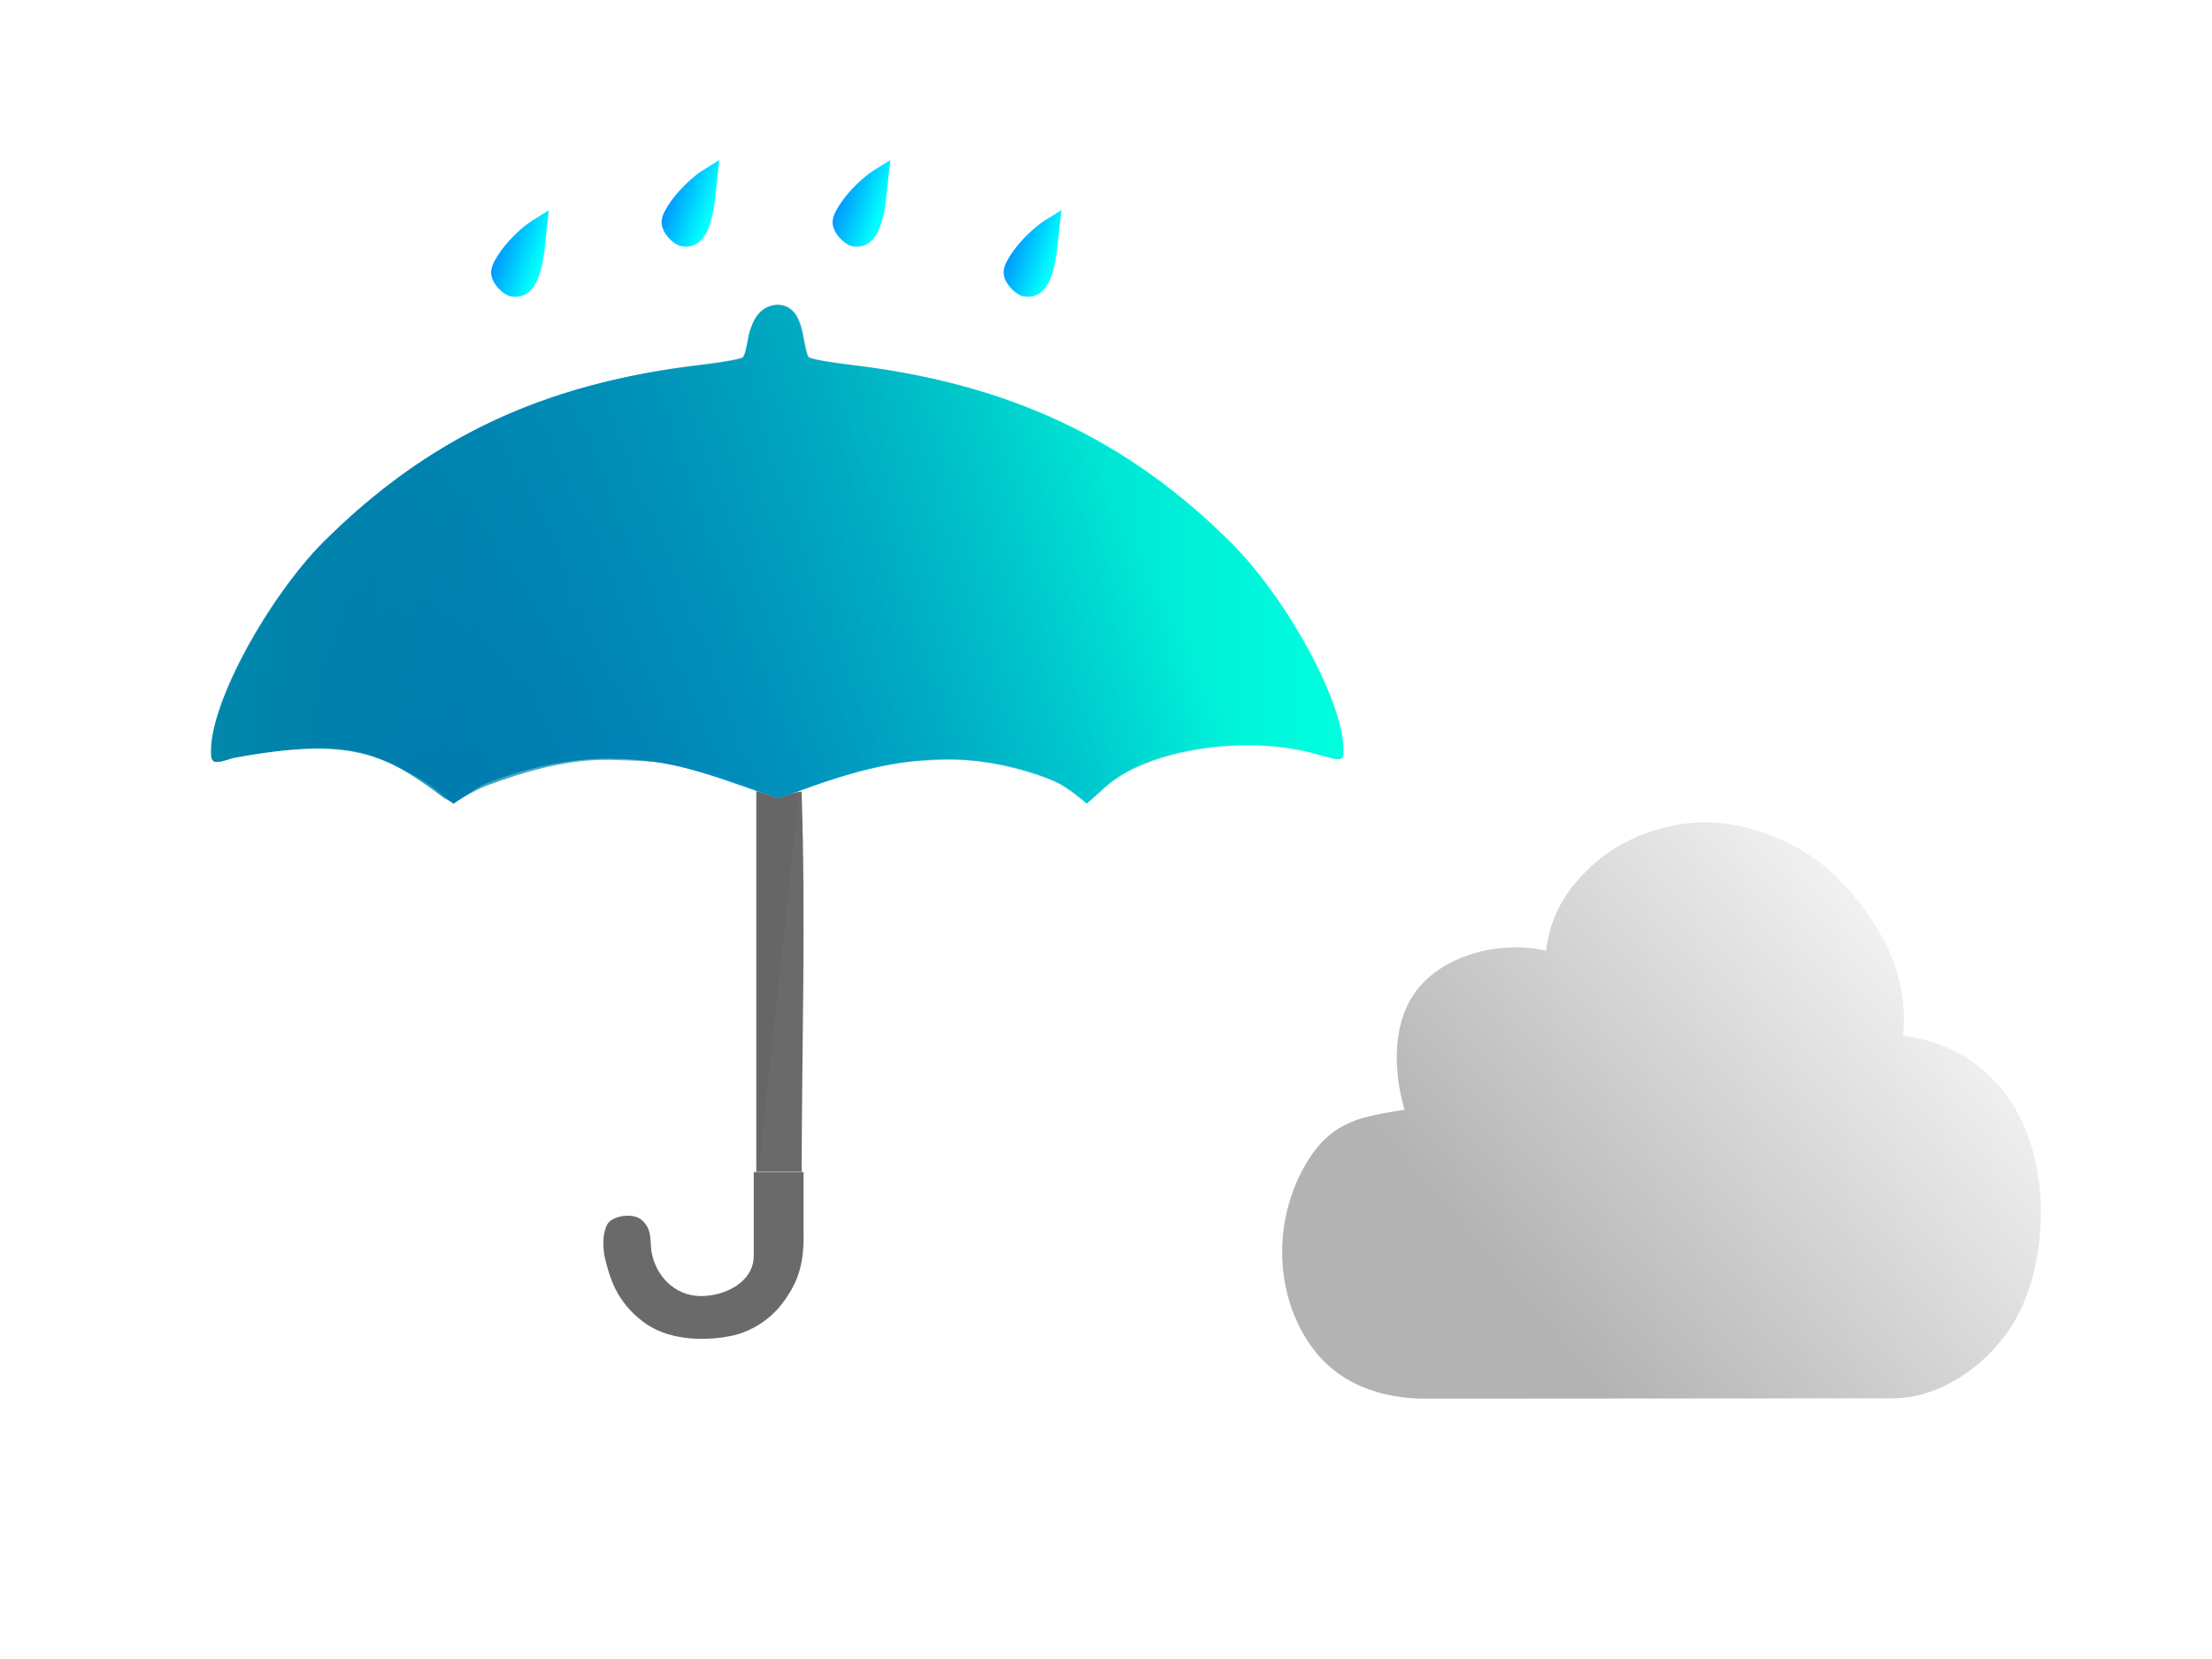 <svg width="80" height="60" enable-background="new" viewBox="0 0 80 60" xmlns="http://www.w3.org/2000/svg"
     xmlns:xlink="http://www.w3.org/1999/xlink">
    <defs>
        <linearGradient id="a">
            <stop stop-color="#00f" offset="0"/>
            <stop stop-color="#0ff" offset="1"/>
        </linearGradient>
        <linearGradient id="c">
            <stop stop-color="#08a" offset="0"/>
            <stop stop-color="#08a" stop-opacity="0" offset="1"/>
        </linearGradient>
        <linearGradient id="b">
            <stop stop-color="#0015b6" offset="0"/>
            <stop stop-color="#00ffdf" offset="1"/>
        </linearGradient>
        <linearGradient id="d">
            <stop stop-color="#b3b3b3" offset="0"/>
            <stop stop-color="#b3b3b3" stop-opacity="0" offset="1"/>
        </linearGradient>
        <linearGradient id="g" x1="22.107" x2="58.052" y1="30.016" y2="14.106" gradientUnits="userSpaceOnUse"
                        xlink:href="#b"/>
        <linearGradient id="h" x1="22.607" x2="67.214" y1="17.34" y2="17.34" gradientUnits="userSpaceOnUse"
                        xlink:href="#c"/>
        <linearGradient id="e" x1="33.224" x2="64.158" y1="40.922" y2="8.928" gradientUnits="userSpaceOnUse"
                        xlink:href="#d"/>
        <linearGradient id="i" x1="28.403" x2="32.166" y1="7.993" y2="9.319"
                        gradientTransform="translate(59.456 -13.869)" gradientUnits="userSpaceOnUse" xlink:href="#a"/>
        <linearGradient id="k" x1="28.403" x2="32.166" y1="7.993" y2="9.319"
                        gradientTransform="translate(52.965 -13.869)" gradientUnits="userSpaceOnUse" xlink:href="#a"/>
        <linearGradient id="m" x1="28.403" x2="32.166" y1="7.993" y2="9.319"
                        gradientTransform="translate(65.948 -11.969)" gradientUnits="userSpaceOnUse" xlink:href="#a"/>
        <linearGradient id="o" x1="28.403" x2="32.166" y1="7.993" y2="9.319" gradientTransform="translate(-.99 .228)"
                        gradientUnits="userSpaceOnUse" xlink:href="#a"/>
        <filter id="n" color-interpolation-filters="sRGB">
            <feComponentTransfer result="component">
                <feFuncR amplitude="2" exponent="2" offset="-.7" type="gamma"/>
                <feFuncG amplitude="2" exponent="2" offset="-.7" type="gamma"/>
                <feFuncB amplitude="2" exponent="2" offset="-.7" type="gamma"/>
            </feComponentTransfer>
        </filter>
        <filter id="p" color-interpolation-filters="sRGB">
            <feComponentTransfer result="component">
                <feFuncR amplitude="2" exponent="2" offset="-.7" type="gamma"/>
                <feFuncG amplitude="2" exponent="2" offset="-.7" type="gamma"/>
                <feFuncB amplitude="2" exponent="2" offset="-.7" type="gamma"/>
            </feComponentTransfer>
        </filter>
        <filter id="f" color-interpolation-filters="sRGB">
            <feColorMatrix result="fbSourceGraphic"
                           values="0.974 0 0 0.098 0.013 0 0.974 0 0.098 0.013 0 0 0.974 0.098 0.013 0 0 0 1 0"/>
            <feColorMatrix in="fbSourceGraphic" result="fbSourceGraphicAlpha"
                           values="0 0 0 -1 0 0 0 0 -1 0 0 0 0 -1 0 0 0 0 1 0"/>
            <feColorMatrix in="fbSourceGraphic"
                           values="0.927 0 0 0.03 0.036 0 0.927 0 0.03 0.036 0 0 0.927 0.03 0.036 0 0 0 1 0"/>
        </filter>
        <filter id="j" color-interpolation-filters="sRGB">
            <feComponentTransfer result="component">
                <feFuncR amplitude="2" exponent="2" offset="-.7" type="gamma"/>
                <feFuncG amplitude="2" exponent="2" offset="-.7" type="gamma"/>
                <feFuncB amplitude="2" exponent="2" offset="-.7" type="gamma"/>
            </feComponentTransfer>
        </filter>
        <filter id="l" color-interpolation-filters="sRGB">
            <feComponentTransfer result="component">
                <feFuncR amplitude="2" exponent="2" offset="-.7" type="gamma"/>
                <feFuncG amplitude="2" exponent="2" offset="-.7" type="gamma"/>
                <feFuncB amplitude="2" exponent="2" offset="-.7" type="gamma"/>
            </feComponentTransfer>
        </filter>
    </defs>
    <path transform="matrix(.472 0 0 .566 38.819 23.193)"
          d="M48.579 11.568c-2.966-.038-6.537.92-8.953 2.855-1.59 1.273-3.007 2.763-3.414 5.348-3.33-.657-7.517.183-9.7 2.315-2.05 2.004-2.07 5.165-1.136 7.844-3.185.452-5.595.632-7.596 3.521-2.655 3.832-2.252 8.628.62 11.787 2.347 2.582 6.017 3.22 9.016 3.158l35.451-.022c3.723-.002 7.992-2.437 9.834-5.875 1.938-3.617 2.021-8.795-.376-12.423-1.694-2.563-4.69-4.453-8.758-4.88.544-3.986-1.963-7.51-5.044-10.1-2.537-2.13-6.536-3.485-9.944-3.528z"
          color="#000" enable-background="accumulate" fill="url(#e)" filter="url(#f)" stroke="url(#N)"
          stroke-linejoin="round" stroke-width=".387"
          style="font-feature-settings:normal;font-variant-alternates:normal;font-variant-caps:normal;font-variant-ligatures:normal;font-variant-numeric:normal;font-variant-position:normal;isolation:auto;mix-blend-mode:normal;shape-padding:0;text-decoration-color:#000;text-decoration-line:none;text-decoration-style:solid;text-indent:0;text-orientation:mixed;text-transform:none;white-space:normal"/>
    <g stroke-width="1.14" fill-rule="evenodd">
        <g fill="url(#g)" transform="matrix(.917 0 0 .839 -13.1 5.488)">
            <path d="M38.542 26.165c-1.699-.05-3.426.37-4.995 1.024-.508.211-1.374.914-1.374.914l-.968-.835c-2.615-1.787-3.767-1.847-7.62-1.194-.836.296-.977.423-.942-.36.08-1.787 2.178-6.472 4.41-8.897 4.06-4.411 8.54-6.81 14.756-7.601.894-.114 1.713-.266 1.785-.34.073-.073.14-.498.216-.969.266-1.02.678-1.265 1.154-1.306.36.021.565.214.694.419.31.532.317 1.32.494 1.839.073.073.868.231 1.761.345 6.216.792 10.848 3.213 14.908 7.625 2.225 2.417 4.453 6.89 4.453 8.945 0 .512-.017.517-1.097.184-2.745-.846-6.567-.209-8.195 1.334l-.84.81s-.72-.697-1.157-.914c-1.212-.6-2.653-.933-3.912-.989-2.417-.106-4.626.66-7.085 1.69-3.122-1.21-4.223-1.658-6.446-1.724z"/>
            <path d="M45.802 27.58l-.814.308-.787-.283v16.36m-.045 0h1.747m-1.89.014v3.582c.026 1.141-1.12 1.779-2.105 1.767-1.042-.012-1.759-.907-1.92-1.875-.08-.49.051-1.06-.465-1.465-.402-.26-1.173-.092-1.318.314-.157.408-.135.848-.088 1.264.219 1.017.488 1.993 1.53 2.867.938.786 2.356.87 3.516.602.77-.18 1.513-.712 1.984-1.401.587-.858.861-1.628.831-3.083v-2.572"
                  fill="#666" opacity=".97"/>
            <path d="M53.7 45.426c0-4.864.006-6.86.012-4.437.007 2.423.007 6.403 0 8.843-.006 2.44-.012.458-.012-4.406z"
                  opacity=".83" paint-order="markers stroke fill"/>
        </g>
        <path d="M27.73 28.73l.417.152.406-.152.439-.106c.15 4.835.016 8.553 0 13.755h-1.64V28.61z" fill="#666"
              opacity=".97" paint-order="markers fill stroke"/>
        <path d="M38.418 26.216c-1.676-.056-3.374.476-4.93 1.103-.503.203-1.308.768-1.308.768l-.373-.219c-2.325-1.925-3.7-2.674-8.332-1.73-.836.297-.868.188-.868-.328 0-2.076 2.22-6.564 4.452-9 4.06-4.432 8.763-6.854 14.978-7.65.894-.114 1.47-.242 1.542-.316.073-.074.195-.524.27-.997.135-.837.594-1.255 1.108-1.255s.866.418 1 1.255c.1.571.167.923.24.997.072.074.614.202 1.507.316 6.216.796 10.997 3.218 15.057 7.65 2.225 2.429 4.453 6.923 4.453 8.987 0 .515-.017.52-1.097.185-2.745-.85-6.666-.109-8.294 1.441l-.641.664s-.964-.811-1.473-1.015c-1.34-.535-2.819-.924-4.259-.856-2.24.105-2.721.117-6.463 1.673-3.343-1.571-4.31-1.598-6.57-1.673z"
              fill="url(#h)" transform="matrix(.917 0 0 .839 -13.1 5.488)"/>
    </g>
    <g stroke-width="1.049">
        <path d="M92.036-6.65l-.648.404c-.357.221-.885.734-1.172 1.138-.403.568-.46.843-.252 1.205.148.259.44.494.646.524.726.105 1.123-.486 1.276-1.889z"
              enable-background="new" fill="url(#i)" filter="url(#j)"
              transform="matrix(.953 0 0 .954 -55.51 12.132)"/>
        <path d="M85.545-6.65l-.648.404c-.357.221-.885.734-1.172 1.138-.403.568-.46.843-.252 1.205.148.259.44.494.646.524.726.105 1.123-.486 1.276-1.889z"
              enable-background="new" fill="url(#k)" filter="url(#l)"
              transform="matrix(.953 0 0 .954 -55.51 12.132)"/>
        <path d="M98.527-4.751l-.648.404c-.357.222-.885.735-1.172 1.139-.403.567-.46.842-.252 1.205.148.259.44.494.646.524.726.105 1.123-.486 1.276-1.89z"
              enable-background="new" fill="url(#m)" filter="url(#n)"
              transform="matrix(.953 0 0 .954 -55.51 12.132)"/>
        <path d="M31.589 7.447l-.648.404c-.357.222-.885.734-1.172 1.139-.403.567-.46.842-.252 1.205.148.258.44.493.646.523.726.105 1.123-.486 1.276-1.889z"
              enable-background="new" fill="url(#o)" filter="url(#p)"
              transform="matrix(.953 0 0 .954 -10.254 .498)"/>
    </g>
</svg>